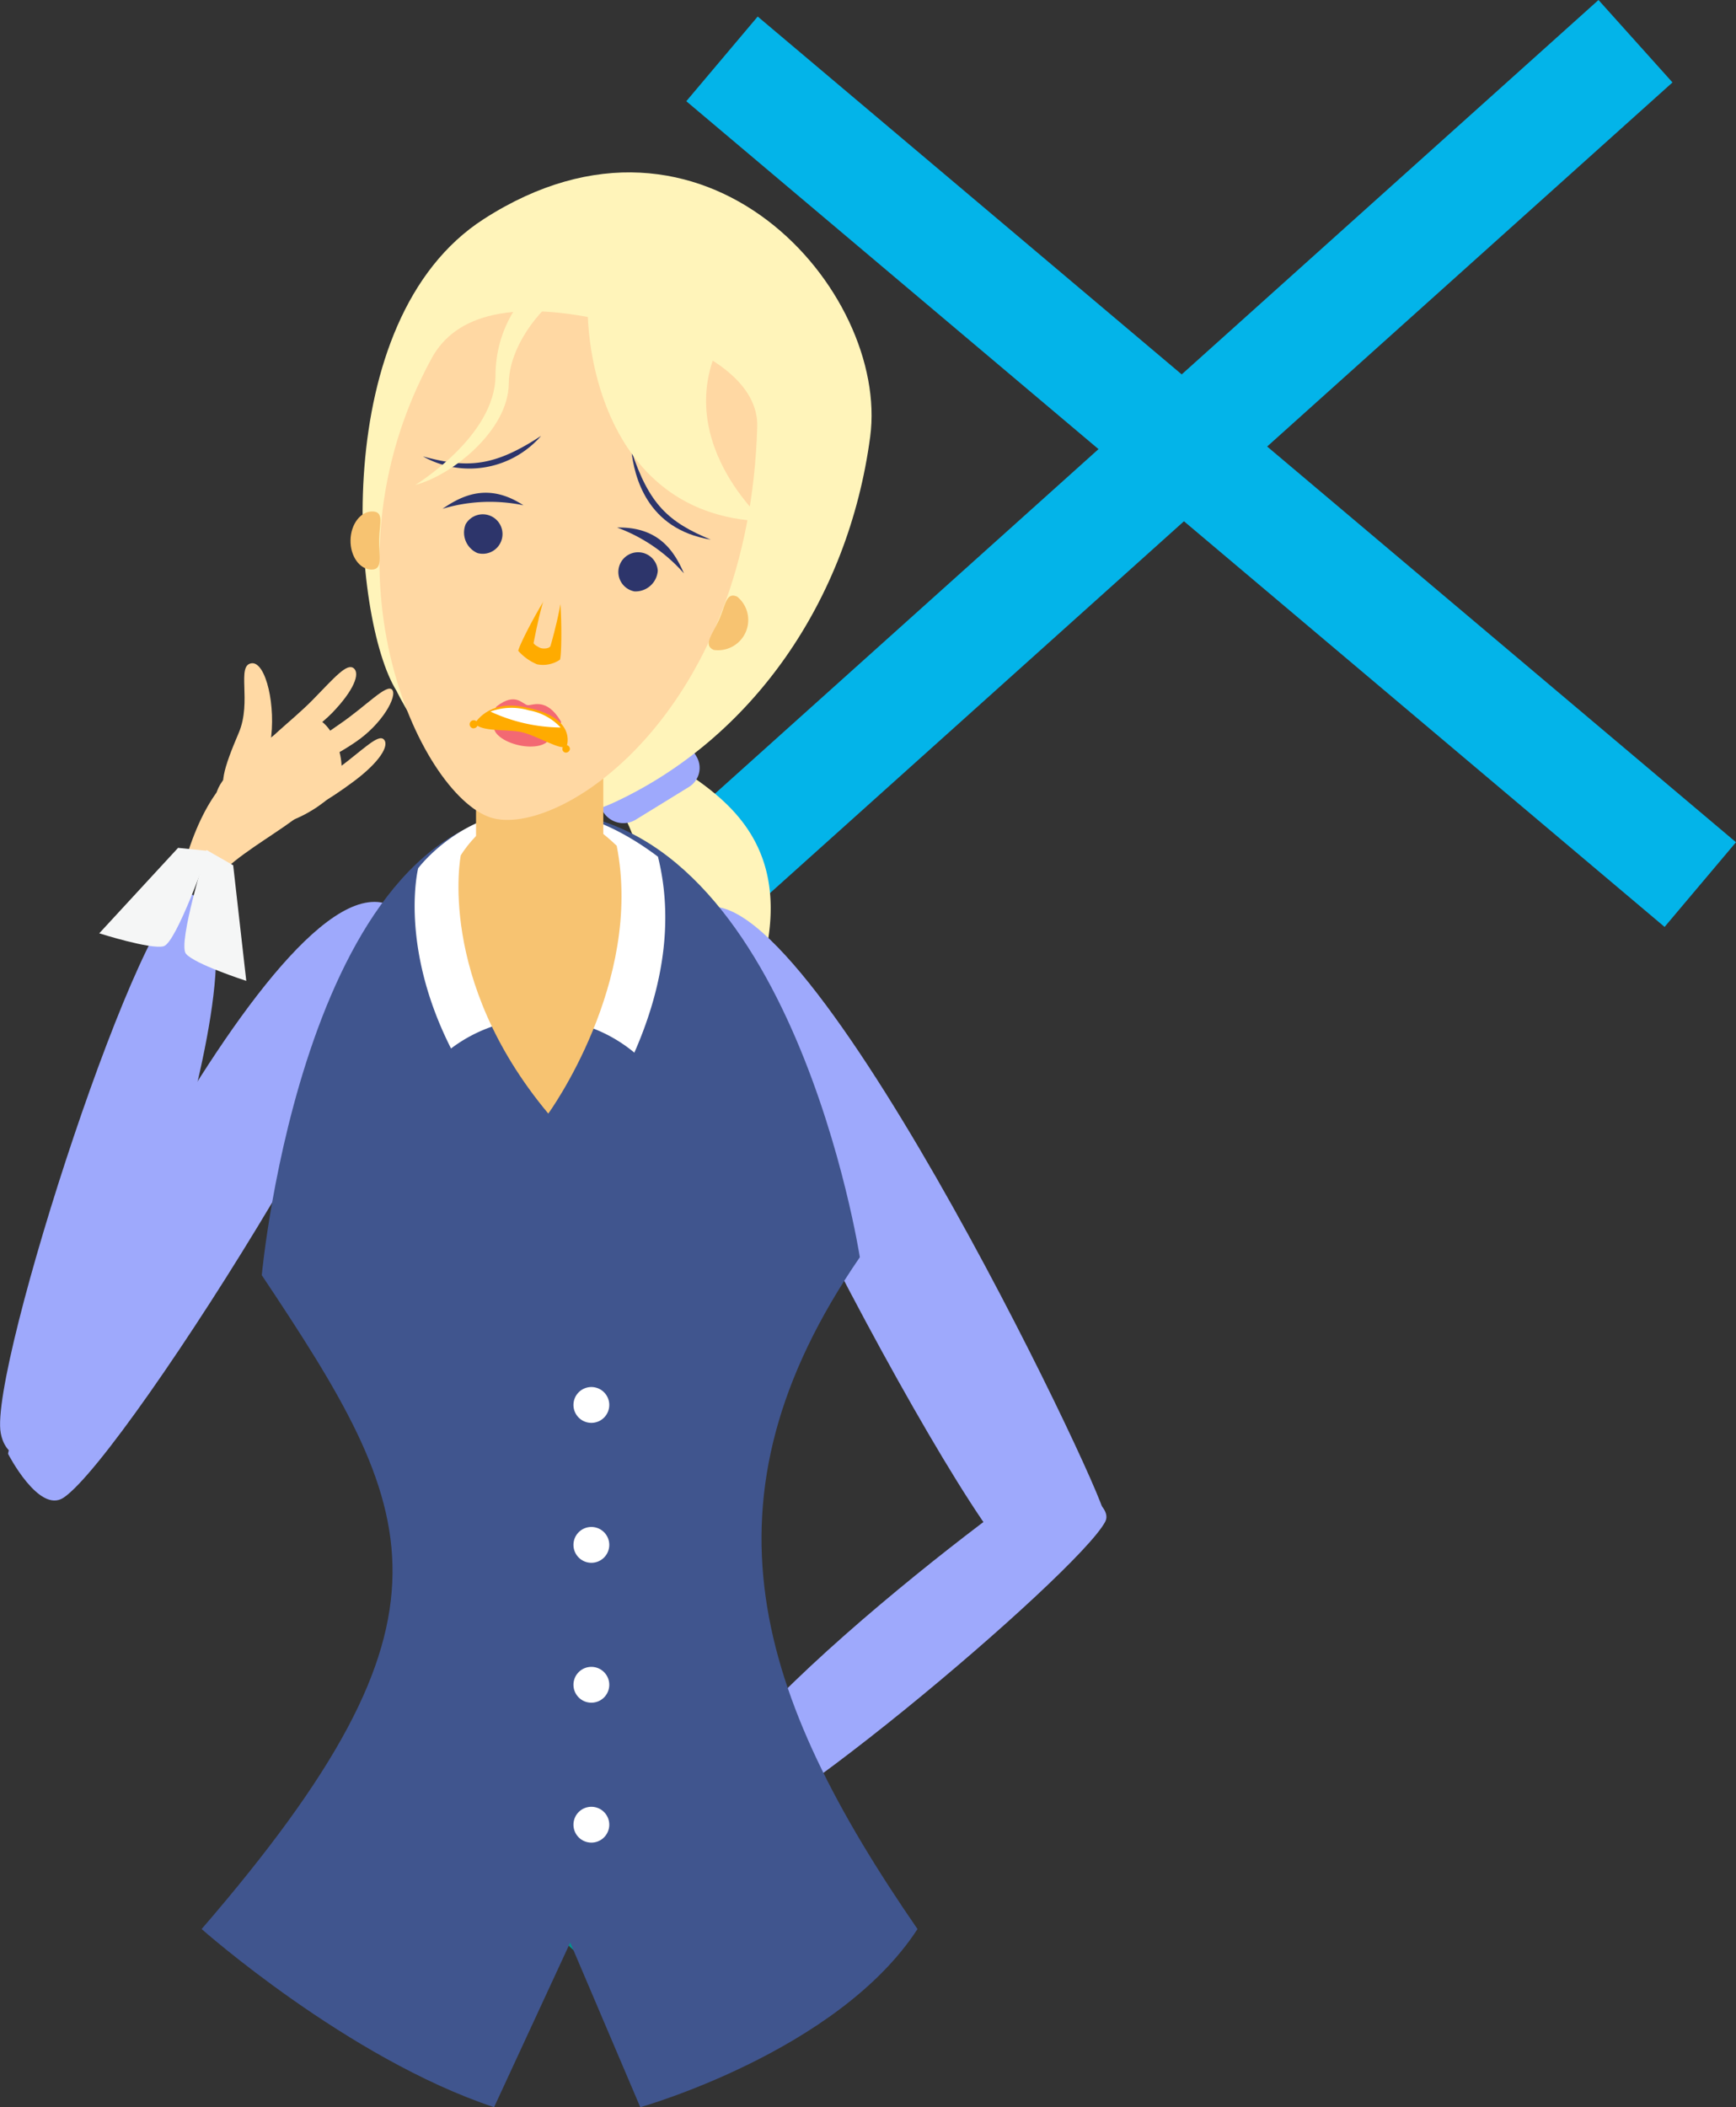 <svg xmlns="http://www.w3.org/2000/svg" width="125.105" height="151.792" viewBox="0 0 125.105 151.792"><rect x="0" y="0" width="125.105" height="151.792" fill="#333333" stroke="none"/><g transform="translate(46.565 0)"><path d="M721.8,4523.346h0l-68.635,61.627-5.332-5.938,68.635-61.627Z" transform="translate(-647.837 -4517.408)" fill="#03b4e9"/><path d="M657,4527.286h0l70.5,59.479,5.146-6.1-70.5-59.479Z" transform="translate(-654.107 -4519.995)" fill="#03b4e9"/></g><g transform="translate(0 12.415)"><g transform="translate(26.132)"><g transform="translate(14.784 39.659)"><path d="M637.124,4688.561c4.421,2.875,12.088,7.142,3.621,22.432a11.17,11.17,0,0,0-.836,9.2c.962,2.755-8.907-9.684-5.578-18.787s-4.58-12.74-4.4-13.716S637.124,4688.561,637.124,4688.561Z" transform="translate(-629.929 -4685.854)" fill="#fff4ba"/><path d="M640.17,4682.484l-6.657,4.1,1.42,2.307a1.713,1.713,0,0,0,2.356.56l3.832-2.358a1.606,1.606,0,0,0,.526-2.208Z" transform="translate(-632.383 -4682.484)" fill="#9ea9fc"/></g><path d="M585.514,4594.125c-3.217-5.1-5.06-26.707,6.287-34,15.922-10.237,29.232,5.234,27.842,15.68-1.583,11.9-8.591,21.763-18.426,26.336S585.514,4594.125,585.514,4594.125Z" transform="translate(-583.064 -4556.764)" fill="#fff4ba"/></g><g transform="translate(13.314 35.359)"><path d="M544.511,4699.015c1.75-2.763,9.33-5.494,7.652-7.8-1.5-2.068-6.974-3.168-9.732,6.353Z" transform="translate(-542.432 -4683.195)" fill="#ffd9a4"/><path d="M549.725,4687.342c2.42,3.819,7.063.854,8.308-.417,1.369-1.4.325-4.8-1.1-5.423S548.8,4685.882,549.725,4687.342Z" transform="translate(-547.365 -4677.475)" fill="#ffd9a4"/><path d="M554.6,4674.6c.441-2.628-.319-5.846-1.334-5.745-1.145.111.028,2.754-.942,5.017-1.046,2.453-1.574,4.05-.651,4.5S554.165,4677.231,554.6,4674.6Z" transform="translate(-548.435 -4668.851)" fill="#ffd9a4"/><path d="M565.3,4673.048c1.589-1.639,2.043-2.861,1.559-3.232s-1.331.619-2.921,2.253-4.017,3.324-3.534,3.7S563.7,4674.682,565.3,4673.048Z" transform="translate(-554.689 -4669.457)" fill="#ffd9a4"/><path d="M572.924,4678.5c1.925-1.312,3.006-3.3,2.614-3.754s-1.87,1.173-3.793,2.485-3.1,2.267-2.708,2.719S571,4679.816,572.924,4678.5Z" transform="translate(-560.592 -4672.837)" fill="#ffd9a4"/><path d="M572.386,4689.1c1.868-1.388,2.6-2.586,2.194-3.026s-1.462.705-3.328,2.093-3.157,2.386-2.753,2.829S570.517,4690.485,572.386,4689.1Z" transform="translate(-560.225 -4680.573)" fill="#ffd9a4"/></g><g transform="translate(0 48.661)"><path d="M530.128,4723.891c-8.085-5.774-28.023,37.418-28.05,39.232,0,0,2.223,4.332,3.994,3.156C510.65,4763.236,533.739,4726.469,530.128,4723.891Z" transform="translate(-501.494 -4719.468)" fill="#9ea9fc"/><path d="M513.828,4721.52c7.093,1.255-7.185,38.685-8.2,39.833,0,0-4.688,2.5-5.35-1C499.406,4755.771,510.658,4720.958,513.828,4721.52Z" transform="translate(-500.225 -4718.203)" fill="#9ea9fc"/><path d="M530.771,4711.243l-2.191-.223-5.68,6.155s3.711,1.183,4.64.931S530.771,4711.243,530.771,4711.243Z" transform="translate(-515.747 -4711.02)" fill="#f5f6f6"/><path d="M543.944,4711.5l1.923,1.1.944,8.328s-3.741-1.207-4.349-1.956S543.944,4711.5,543.944,4711.5Z" transform="translate(-529.063 -4711.347)" fill="#f5f6f6"/></g><g transform="translate(14.53 5.226)"><g transform="translate(24.176 47.678)"><g transform="translate(0 64.58)"><path d="M628.708,4954.517c-.269-.6.76-1.2,2.013-1.693s2.251-.709,2.523-.107-.525,1.492-1.778,1.988S628.978,4955.118,628.708,4954.517Z" transform="translate(-626.853 -4945.042)" fill="#029390"/><path d="M632.848,4958.786c-.27-.6.76-1.2,2.013-1.693s2.251-.711,2.523-.108-.525,1.491-1.779,1.989S633.119,4959.385,632.848,4958.786Z" transform="translate(-629.687 -4947.964)" fill="#029390"/><path d="M623.162,4946.722c.565-.365,1.724.93,2.871,2.511s1.852,2.85,1.286,3.216-1.953-.621-3.1-2.2S622.6,4947.087,623.162,4946.722Z" transform="translate(-622.923 -4941.148)" fill="#029390"/><path d="M633.617,4929.188c-2.636,1.182-11.212,4.26-10.186,7.19.917,2.622,5.75,4.462,11.933-5.085Z" transform="translate(-623.213 -4929.188)" fill="#029390"/></g><path d="M658.72,4724.846c7.028-5,29.274,41.574,29.4,43.407,0,0-4.575,3.383-5.455,3.974C680.275,4773.83,655.583,4727.077,658.72,4724.846Z" transform="translate(-647.239 -4724.471)" fill="#9ea9fc"/><path d="M659.336,4880.264c-4.841-4.427,23.905-25.863,25.254-26.24,0,0,4.587,1.972,3.829,3.422C686.458,4861.2,661.5,4882.242,659.336,4880.264Z" transform="translate(-647.474 -4813.155)" fill="#9ea9fc"/><path d="M655.387,4926.676l1.81,1.012,7.215-3.193s-2.764-2.414-3.662-2.543S655.387,4926.676,655.387,4926.676Z" transform="translate(-645.146 -4859.654)" fill="#029390"/><path d="M652.977,4917.279l-1.25-1.672,2.3-7.553s2.782,2.445,3.027,3.32S652.977,4917.279,652.977,4917.279Z" transform="translate(-642.641 -4850.141)" fill="#029390"/></g><g transform="translate(0 26.242)"><path d="M546.285,4783.194s10.538,9.333,21.075,12.833l5.488-11.861,5.05,11.861s14.245-4.012,19.977-12.833c-11.608-16.831-16.194-30.875-4.156-48.395,0,0-4.845-31.329-22.407-32.106s-20.692,33.4-20.692,33.4C562.036,4753.2,565.774,4760.63,546.285,4783.194Z" transform="translate(-546.285 -4688.118)" fill="#40558e"/><path d="M603.983,4717.383a10.631,10.631,0,0,1,6.8,2.454c1.781-4.05,2.968-9.033,1.7-14.116-10.692-8.04-17.28.834-17.28.834s-1.4,5.538,2.369,12.983A10.617,10.617,0,0,1,603.983,4717.383Z" transform="translate(-579.598 -4687.893)" fill="#fff"/><path d="M605.125,4705.193s-1.779,8.92,6.307,18.6c0,0,6.873-9.421,4.932-19.291C609.41,4697.859,605.125,4705.193,605.125,4705.193Z" transform="translate(-586.45 -4687.46)" fill="#f7c371"/><rect width="9.171" height="17.193" transform="translate(19.776)" fill="#f7c371"/><path d="M633.814,4835.431a1.29,1.29,0,1,0-1.29,1.29A1.289,1.289,0,0,0,633.814,4835.431Z" transform="translate(-604.437 -4778.109)" fill="#fff"/><path d="M633.814,4867.382a1.29,1.29,0,1,0-1.29,1.29A1.289,1.289,0,0,0,633.814,4867.382Z" transform="translate(-604.437 -4799.98)" fill="#fff"/><path d="M633.814,4931.284a1.29,1.29,0,1,0-1.29,1.289A1.289,1.289,0,0,0,633.814,4931.284Z" transform="translate(-604.437 -4843.724)" fill="#fff"/><path d="M633.814,4899.333a1.29,1.29,0,1,0-1.29,1.29A1.289,1.289,0,0,0,633.814,4899.333Z" transform="translate(-604.437 -4821.853)" fill="#fff"/></g><g transform="translate(10.729 4.778)"><path d="M595.164,4625.015c-5-1.168-13.059-17.454-4.49-33.153,1.733-3.174,5.877-4.265,12.849-2.637,7.67,1.792,10.694,4.686,10.612,7.563C613.548,4617.138,600.277,4626.208,595.164,4625.015Z" transform="translate(-584.824 -4588.476)" fill="#ffd8a3"/><path d="M582.359,4636.232c.022-1.157.377-2.017-.476-2.033s-1.564.909-1.585,2.065.652,2.106,1.506,2.122S582.337,4637.389,582.359,4636.232Z" transform="translate(-580.297 -4619.775)" fill="#f7c371"/><path d="M662.893,4655.129c.467-1.057.5-1.994,1.3-1.638a2.177,2.177,0,0,1-1.693,3.836C661.7,4656.971,662.426,4656.19,662.893,4655.129Z" transform="translate(-636.324 -4632.929)" fill="#f7c371"/><g transform="translate(12.088 19.055)"><path d="M618.616,4655.729a3.771,3.771,0,0,0,1.352.97,2.177,2.177,0,0,0,1.656-.333c.163-.4.144-5.244-.234-5.378S618.728,4655.125,618.616,4655.729Z" transform="translate(-618.616 -4650.32)" fill="#ffab00"/><path d="M622.124,4653.716c-.02.094.389.345.545.381.268.063.622,0,.673-.163.12-.4,1.4-4.906.581-5.052C623.027,4648.723,622.249,4653.131,622.124,4653.716Z" transform="translate(-621.017 -4648.878)" fill="#ffd8a3"/></g><g transform="translate(5.223 8.978)"><path d="M644.463,4620.345c.211,1.813,1.072,5.635,5.721,6.4C647.124,4625.482,645.737,4624.2,644.463,4620.345Z" transform="translate(-629.444 -4619.27)" fill="#2d356b"/><path d="M605.367,4616.937a6.841,6.841,0,0,1-8.513,1.481C600.093,4619.3,601.99,4619.149,605.367,4616.937Z" transform="translate(-596.854 -4616.937)" fill="#2d356b"/><path d="M644.525,4643.375a1.422,1.422,0,1,0-1.684,1.486A1.609,1.609,0,0,0,644.525,4643.375Z" transform="translate(-627.604 -4633.657)" fill="#2d356b"/><path d="M646.015,4641.166c-.7-1.621-1.836-3.365-4.815-3.3A11.867,11.867,0,0,1,646.015,4641.166Z" transform="translate(-627.211 -4631.261)" fill="#2d356b"/><path d="M606.425,4634.124a1.422,1.422,0,1,1,.851,2.079A1.611,1.611,0,0,1,606.425,4634.124Z" transform="translate(-603.349 -4627.76)" fill="#2d356b"/><path d="M601.317,4631.079c1.451-1,3.338-1.885,5.831-.254A11.855,11.855,0,0,0,601.317,4631.079Z" transform="translate(-599.909 -4625.824)" fill="#2d356b"/><path d="M618.169,4678.664c-1.037-1.723-2.03-1.106-2.374-1.144-.365-.039-.865-.969-2.221.076-.415.32.882.471,2.14.812S618.435,4679.107,618.169,4678.664Z" transform="translate(-608.246 -4658.122)" fill="#f36973"/><path d="M617.062,4683.34c.116-.53-.75-.666-1.851-.907s-2.022-.5-2.139.035.683,1.155,1.785,1.4S616.946,4683.87,617.062,4683.34Z" transform="translate(-607.948 -4661.582)" fill="#f36973"/><path d="M608.687,4679.832c.541.584,2.182.395,3.246.582,1.148.2,3.038,1.457,3.382,1.026,0,0,.786-2.091-3.045-2.8C609.629,4678.08,608.687,4679.832,608.687,4679.832Z" transform="translate(-604.954 -4659.098)" fill="#ffab00"/><path d="M617.322,4680.485a4.066,4.066,0,0,0-2.278-1.233,4.4,4.4,0,0,0-2.784.084A12.257,12.257,0,0,0,617.322,4680.485Z" transform="translate(-607.4 -4659.476)" fill="#fff"/><path d="M629.259,4687.7a.271.271,0,1,0-.342.228A.293.293,0,0,0,629.259,4687.7Z" transform="translate(-618.674 -4665.117)" fill="#ffab00"/><path d="M608.126,4682.02a.294.294,0,1,0-.372.247A.318.318,0,0,0,608.126,4682.02Z" transform="translate(-604.177 -4661.205)" fill="#ffab00"/></g></g><g transform="translate(15.406)"><path d="M634.792,4578.969c-1.021,2.469-.4,17.745,12.384,18.134,0,0-7.629-6.679-2.27-14.361Z" transform="translate(-622.051 -4577.19)" fill="#fff4ba"/><path d="M595.123,4590.617c2.528-.634,6.709-3.875,6.73-7.315s3.916-7.864,8.092-8.321l-1.677-1.651s-7.337,2.453-7.374,9.426C600.871,4587.124,595.123,4590.617,595.123,4590.617Z" transform="translate(-595.123 -4573.33)" fill="#fff4ba"/></g></g></g></svg>